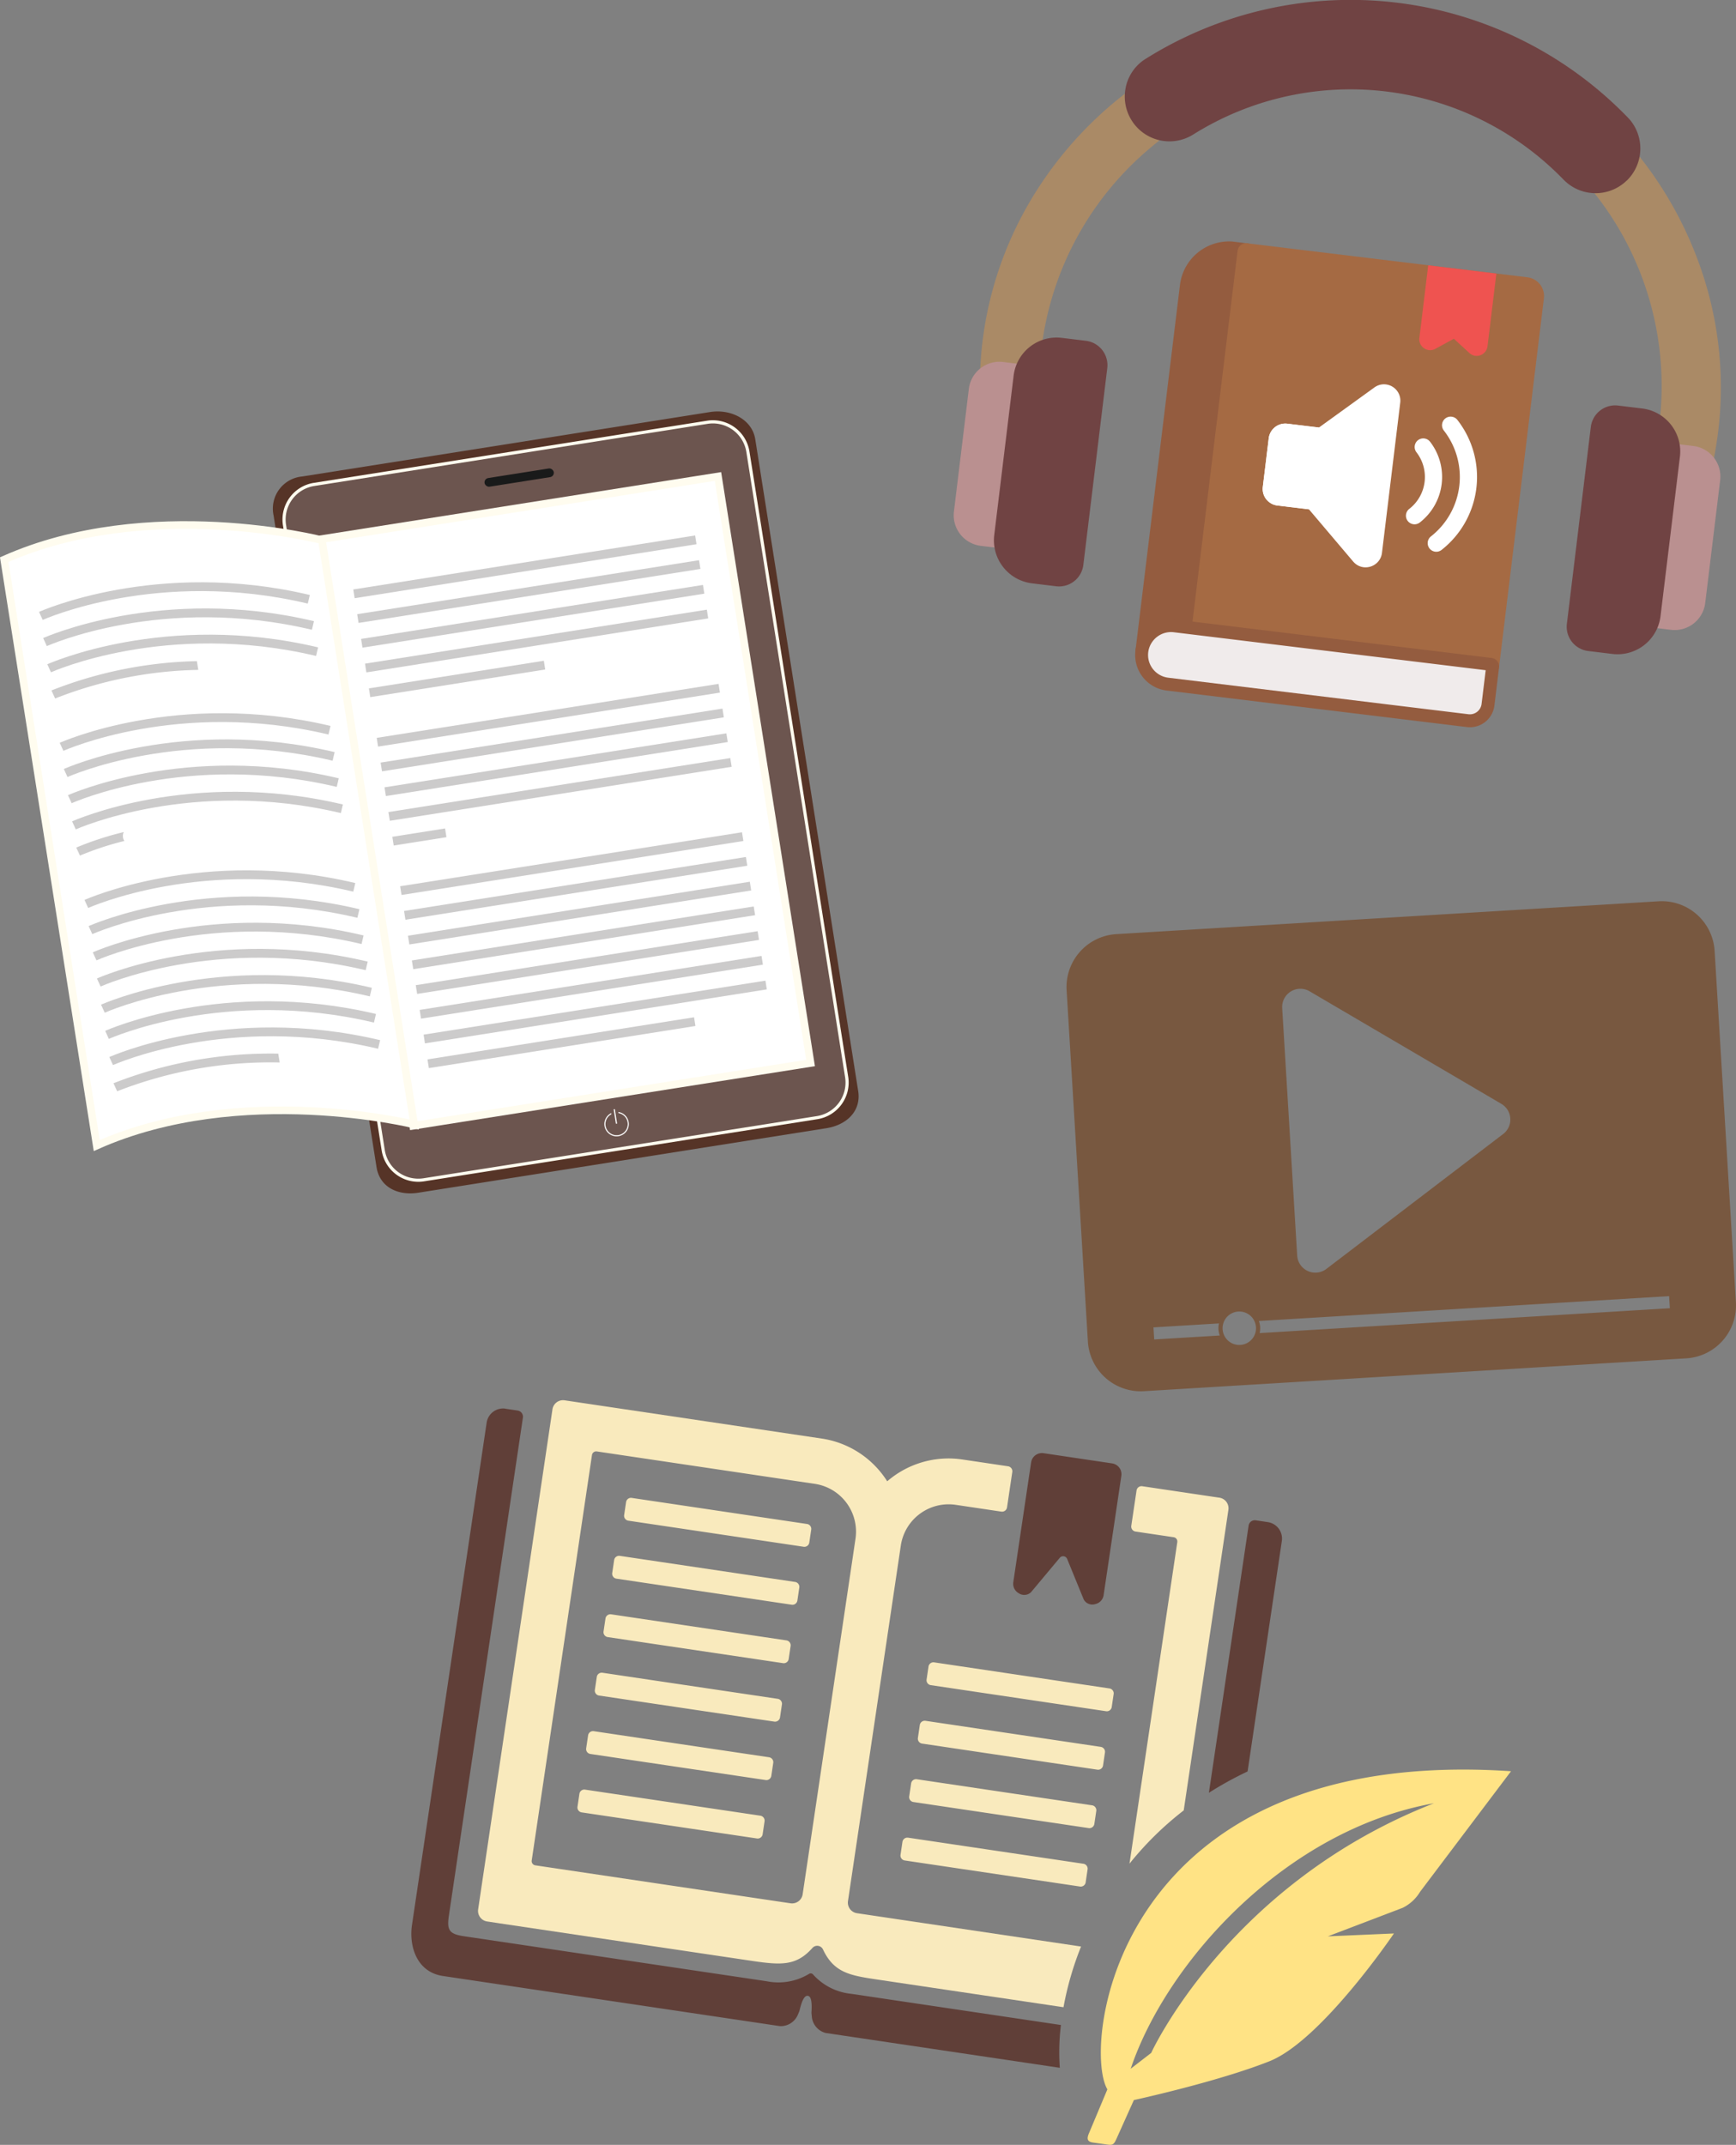 <svg xmlns="http://www.w3.org/2000/svg" xmlns:xlink="http://www.w3.org/1999/xlink" width="227.242" height="280.671" viewBox="0 0 227.242 280.671">
  <rect x="0" y="0" width="227.242" height="280.671" fill="#808080" stroke="none"/>
  <defs>
    <linearGradient id="linear-gradient" x1="-20.545" y1="-6.849" x2="-21.784" y2="-6.849" gradientUnits="objectBoundingBox">
      <stop offset="0" stop-color="#563427"/>
      <stop offset="0.035" stop-color="#66493d"/>
      <stop offset="0.109" stop-color="#857068"/>
      <stop offset="0.184" stop-color="#9e918c"/>
      <stop offset="0.259" stop-color="#b2aaa7"/>
      <stop offset="0.335" stop-color="#c0bcbb"/>
      <stop offset="0.412" stop-color="#c9c7c7"/>
      <stop offset="0.491" stop-color="#cccbcb"/>
      <stop offset="0.562" stop-color="#c8c6c6"/>
      <stop offset="0.643" stop-color="#bebab8"/>
      <stop offset="0.727" stop-color="#aea5a2"/>
      <stop offset="0.815" stop-color="#978882"/>
      <stop offset="0.906" stop-color="#7a6259"/>
      <stop offset="0.997" stop-color="#573528"/>
      <stop offset="1" stop-color="#563427"/>
    </linearGradient>
    <linearGradient id="linear-gradient-2" x1="-20.974" y1="-7.297" x2="-22.059" y2="-6.592" xlink:href="#linear-gradient"/>
    <linearGradient id="linear-gradient-3" x1="1.255" y1="3.056" x2="1.255" y2="2.056" gradientUnits="objectBoundingBox">
      <stop offset="0" stop-color="#4e4d4d"/>
      <stop offset="0.568" stop-color="#2d2d2d"/>
      <stop offset="1" stop-color="#191a1a"/>
    </linearGradient>
  </defs>
  <g id="그룹_3452" data-name="그룹 3452" transform="translate(-1288.987 -372.092)">
    <g id="그룹_2458" data-name="그룹 2458" transform="translate(1413.83 372.091)">
      <path id="패스_3377" data-name="패스 3377" d="M1640.844,408.931a1.124,1.124,0,0,0-.162,1.579,40.605,40.605,0,0,1,8.836,30.628c-.048.394-.06.513-.067.553-.023.169-.05.348-.078.545-.157,1.043,5.469,4.678,5.862,4.758a1.125,1.125,0,0,0,1.328-.876q.193-.929.37-2.015t.293-2.03a47.455,47.455,0,0,0-1.583-19.113,49.725,49.725,0,0,0-9.066-17.25,1.121,1.121,0,0,0-1.578-.169C1643.646,406.632,1642.227,407.8,1640.844,408.931Z" transform="translate(-1557.154 -385.653)" fill="#aa8a66"/>
      <path id="패스_3378" data-name="패스 3378" d="M1505.476,428.98a1.125,1.125,0,0,0,1.08,1.169l6.832-3.216c.017-.2.037-.379.055-.548l.068-.553a40.566,40.566,0,0,1,14.579-26.562l0,0a.739.739,0,0,0,.086-.08q.223-.181.568-.455c.222-.174.449-.35.683-.527a1.121,1.121,0,0,0,.221-1.572c-1.076-1.429-2.261-3.022-3.221-4.285a1.123,1.123,0,0,0-1.573-.214,49.742,49.742,0,0,0-12.938,14.573,47.451,47.451,0,0,0-6.12,18.176q-.115.939-.2,2.04C1505.542,427.667,1505.5,428.348,1505.476,428.98Z" transform="translate(-1502.03 -380.187)" fill="#aa8a66"/>
      <path id="패스_3379" data-name="패스 3379" d="M1554.387,425.733l-1.85-.225v0c-.05-.006-.1-.007-.151-.009a6.485,6.485,0,0,0-6.7,5.685l-5.824,47.864a1.127,1.127,0,0,0,.982,1.253l7.329-2.693a1.127,1.127,0,0,0,1.254-.982l6.039-49.628a1.127,1.127,0,0,0-.982-1.254C1554.449,425.738,1554.42,425.734,1554.387,425.733Z" transform="translate(-1516.072 -393.902)" fill="#945c3f"/>
      <path id="패스_3380" data-name="패스 3380" d="M1591.254,482.4a1.126,1.126,0,0,0,1.253-.982l5.878-48.31a2.474,2.474,0,0,0-2.149-2.748v0l-36.6-4.439c-.03-.006-.061-.012-.091-.016a1.127,1.127,0,0,0-1.254.982l-6.038,49.628a1.127,1.127,0,0,0,.982,1.254Z" transform="translate(-1521.132 -394.071)" fill="#a56a43"/>
      <path id="패스_3381" data-name="패스 3381" d="M1539.841,513.183h0a4.621,4.621,0,0,1,.571-1.73,4.7,4.7,0,0,1,1.185-1.387l.005,0h0l0,0,0,0a4.669,4.669,0,0,1,3.45-.964l4.6.56,36.8,4.477a1.126,1.126,0,0,1,.981,1.253l-.606,4.981a3.234,3.234,0,0,1-3.592,2.811l-39.312-4.783h0a4.668,4.668,0,0,1-3.114-1.751l-.008-.01v0A4.656,4.656,0,0,1,1539.841,513.183Z" transform="translate(-1516.053 -428.039)" fill="#945c3f"/>
      <path id="패스_3382" data-name="패스 3382" d="M1543.365,516.844a3.012,3.012,0,0,0,1.927,1.043l39.307,4.783a1.547,1.547,0,0,0,1.713-1.34l.538-4.423-40.834-4.968a2.99,2.99,0,0,0-2.2.616l-.072.056a3.156,3.156,0,0,0-.7.835,2.981,2.981,0,0,0,.249,3.311Z" transform="translate(-1517.217 -429.204)" fill="#f0ebeb" fill-rule="evenodd"/>
      <path id="패스_3383" data-name="패스 3383" d="M1612.764,431.864l-8.922-1.084-1.158,9.511a1.405,1.405,0,0,0,.164.854,1.44,1.44,0,0,0,1.077.732,1.412,1.412,0,0,0,.786-.131l.068-.033h0l0,0,2.419-1.32,1.97,1.806a.786.786,0,0,0,.06.059h0a1.423,1.423,0,0,0,.79.366,1.442,1.442,0,0,0,.666-.08,1.435,1.435,0,0,0,.92-1.164l1.158-9.513Z" transform="translate(-1541.732 -396.063)" fill="#ef5350"/>
      <path id="패스_3384" data-name="패스 3384" d="M1575.393,462.757l7.253-5.239a2.117,2.117,0,0,1,1.51-.394,2.145,2.145,0,0,1,1.485.881,2.114,2.114,0,0,1,.385,1.507h0l-2.391,19.657a2.106,2.106,0,0,1-.743,1.377,2.182,2.182,0,0,1-1.654.5,2.107,2.107,0,0,1-1.3-.668.685.685,0,0,1-.072-.078l0,0,0,0,0,0-5.788-6.828-4.138-.5v0a2.183,2.183,0,0,1-1.374-.726,1.062,1.062,0,0,1-.083-.093l0,0h0l0,0a2.181,2.181,0,0,1-.449-1.607l.776-6.374a2.182,2.182,0,0,1,.726-1.374,1.037,1.037,0,0,1,.094-.083l0,0h0l0,0a2.18,2.18,0,0,1,1.607-.449l4.146.5Z" transform="translate(-1527.579 -406.817)" fill="#fff"/>
      <path id="패스_3385" data-name="패스 3385" d="M1575.392,466.3l.033-.024-1.31,10.765-.03-.035-4.138-.5v0a2.182,2.182,0,0,1-1.374-.726,1.061,1.061,0,0,1-.083-.093l0,0h0l0,0a2.183,2.183,0,0,1-.449-1.607l.776-6.374a2.187,2.187,0,0,1,.726-1.374,1.156,1.156,0,0,1,.094-.083l0,0h0l0,0a2.185,2.185,0,0,1,1.607-.449l4.146.5Z" transform="translate(-1527.579 -410.359)" fill="#fff"/>
      <path id="패스_3386" data-name="패스 3386" d="M1608.419,464.689a1.125,1.125,0,1,0-1.772,1.388,9.883,9.883,0,0,1-1.685,13.85,1.125,1.125,0,0,0,1.387,1.772,12.13,12.13,0,0,0,2.07-17.01Z" transform="translate(-1542.49 -409.737)" fill="#fff"/>
      <path id="패스_3387" data-name="패스 3387" d="M1602.866,469.458a1.126,1.126,0,0,0-1.772,1.388,5.286,5.286,0,0,1-.9,7.416,1.126,1.126,0,1,0,1.388,1.772,7.541,7.541,0,0,0,1.287-10.576Z" transform="translate(-1540.541 -411.685)" fill="#fff"/>
      <path id="패스_3388" data-name="패스 3388" d="M1603.186,395.731a5.925,5.925,0,0,1-.458.4l0,0h0a5.841,5.841,0,0,1-7.727-.462.961.961,0,0,1-.072-.069h0a38.814,38.814,0,0,0-48.485-5.9,5.847,5.847,0,0,1-7.7-1.35c-.114-.146-.232-.315-.352-.505a5.852,5.852,0,0,1-.811-4.1,5.779,5.779,0,0,1,2.128-3.594c.14-.11.307-.226.5-.346a50.483,50.483,0,0,1,63.153,7.684,5.633,5.633,0,0,1,.4.455,5.861,5.861,0,0,1-.559,7.784Z" transform="translate(-1515.105 -372.091)" fill="#704343"/>
      <path id="패스_3389" data-name="패스 3389" d="M1505.9,476.535a1.126,1.126,0,0,0,1.254-.981l2.655-21.82a1.126,1.126,0,0,0-.982-1.253l-2.707-.329a4.032,4.032,0,0,0-4.489,3.515l-1.953,16.053a4.033,4.033,0,0,0,3.515,4.489l2.707.329Z" transform="translate(-1499.652 -404.781)" fill="#ba9090"/>
      <path id="패스_3390" data-name="패스 3390" d="M1656.04,470.192a1.126,1.126,0,0,0-1.254.981l-2.655,21.82a1.126,1.126,0,0,0,.981,1.254l2.7.329a4.032,4.032,0,0,0,4.489-3.515l1.953-16.053a4.031,4.031,0,0,0-3.515-4.489l-2.7-.329Z" transform="translate(-1561.93 -412.158)" fill="#ba9090"/>
      <path id="패스_3391" data-name="패스 3391" d="M1523.384,450.753l-3.135,25.766a3.2,3.2,0,0,1-3.565,2.791v0l-3.155-.384v0a5.67,5.67,0,0,1-4.943-6.312l2.539-20.866a5.668,5.668,0,0,1,6.312-4.942l3.155.384a3.21,3.21,0,0,1,2.791,3.562Z" transform="translate(-1503.284 -402.592)" fill="#704343"/>
      <path id="패스_3392" data-name="패스 3392" d="M1635.316,490.349l3.135-25.767a3.211,3.211,0,0,1,3.565-2.792l3.155.384a5.669,5.669,0,0,1,4.942,6.312l-2.539,20.865a5.668,5.668,0,0,1-6.312,4.943v0l-3.155-.384v0a3.2,3.2,0,0,1-2.792-3.562Z" transform="translate(-1555.055 -408.72)" fill="#704343"/>
    </g>
    <g id="그룹_2463" data-name="그룹 2463" transform="translate(1289.541 425.936)">
      <g id="그룹_2462" data-name="그룹 2462">
        <path id="패스_3393" data-name="패스 3393" d="M1368.052,565.347c-2.665.421-5.059-.71-5.477-3.349L1349.1,476.724a4.224,4.224,0,0,1,3.745-5.1l53.4-8.435c2.666-.421,5.492.933,5.908,3.572l13.47,85.273c.417,2.639-1.51,4.453-4.174,4.874Z" transform="translate(-1313.842 -463.116)" fill="url(#linear-gradient)"/>
        <path id="패스_3394" data-name="패스 3394" d="M1368.792,564.936c-2.62.414-4.974-.7-5.386-3.311l-13.3-84.183a4.16,4.16,0,0,1,3.677-5.03l52.51-8.295c2.621-.414,5.4.925,5.813,3.53l13.3,84.182c.412,2.607-1.484,4.4-4.1,4.81Z" transform="translate(-1314.252 -463.495)" fill="url(#linear-gradient-2)"/>
        <path id="패스_3395" data-name="패스 3395" d="M1369.757,564.594a4.644,4.644,0,0,1-5.313-3.863l-12.925-81.818a4.646,4.646,0,0,1,3.864-5.311l51.486-8.133a4.643,4.643,0,0,1,5.312,3.862l12.925,81.818a4.644,4.644,0,0,1-3.862,5.312Z" transform="translate(-1314.833 -464.054)" fill="#6c554f"/>
        <path id="패스_3396" data-name="패스 3396" d="M1421.132,556.522l-51.485,8.133a4.856,4.856,0,0,1-5.549-4.033L1351.174,478.8a4.856,4.856,0,0,1,4.035-5.547l51.485-8.133a4.85,4.85,0,0,1,5.547,4.033l12.925,81.818A4.854,4.854,0,0,1,1421.132,556.522Zm-65.859-82.859a4.444,4.444,0,0,0-3.693,5.077l12.925,81.818a4.443,4.443,0,0,0,5.078,3.692l51.486-8.133a4.444,4.444,0,0,0,3.692-5.077l-12.925-81.818a4.44,4.44,0,0,0-5.076-3.692Z" transform="translate(-1314.691 -463.911)" fill="#fffcef"/>
        <rect id="사각형_1367" data-name="사각형 1367" width="52.639" height="77.683" transform="matrix(0.988, -0.156, 0.156, 0.988, 41.421, 16.719)" fill="#fff" stroke="#fffcef" stroke-miterlimit="10" stroke-width="1"/>
        <rect id="사각형_1368" data-name="사각형 1368" width="9.17" height="1.146" rx="0.573" transform="matrix(0.988, -0.156, 0.156, 0.988, 62.786, 8.801)" fill="url(#linear-gradient-3)"/>
        <g id="그룹_2459" data-name="그룹 2459" transform="translate(78.555 91.293)">
          <path id="패스_3397" data-name="패스 3397" d="M1424.167,618.084l.023.144a1.459,1.459,0,1,1-.93.147l-.023-.144a1.6,1.6,0,1,0,.931-.147Z" transform="translate(-1422.338 -617.708)" fill="#fff"/>
          <rect id="사각형_1369" data-name="사각형 1369" width="0.157" height="1.913" transform="matrix(0.988, -0.156, 0.156, 0.988, 1.217, 0.024)" fill="#fff"/>
        </g>
        <path id="패스_3398" data-name="패스 3398" d="M1343.205,566.675s-22.684-5.636-41.553,2.76l-12.112-76.673c18.869-8.394,41.586-2.548,41.586-2.548Z" transform="translate(-1289.541 -473.375)" fill="#fff" stroke="#fffcef" stroke-miterlimit="10" stroke-width="1"/>
        <g id="그룹_2460" data-name="그룹 2460" transform="translate(45.69 16.225)">
          <rect id="사각형_1370" data-name="사각형 1370" width="6.987" height="1.156" transform="matrix(0.988, -0.156, 0.156, 0.988, 5.113, 39.431)" fill="#cccbcb"/>
          <rect id="사각형_1371" data-name="사각형 1371" width="45.292" height="1.157" transform="matrix(0.988, -0.156, 0.156, 0.988, 0, 7.067)" fill="#cccbcb"/>
          <rect id="사각형_1372" data-name="사각형 1372" width="45.292" height="1.157" transform="matrix(0.988, -0.156, 0.156, 0.988, 0.511, 10.303)" fill="#cccbcb"/>
          <rect id="사각형_1373" data-name="사각형 1373" width="45.292" height="1.156" transform="matrix(0.988, -0.156, 0.156, 0.988, 1.023, 13.54)" fill="#cccbcb"/>
          <rect id="사각형_1374" data-name="사각형 1374" width="45.292" height="1.157" transform="matrix(0.988, -0.156, 0.156, 0.988, 1.534, 16.776)" fill="#cccbcb"/>
          <rect id="사각형_1375" data-name="사각형 1375" width="23.176" height="1.157" transform="matrix(0.988, -0.156, 0.156, 0.988, 2.045, 20.012)" fill="#cccbcb"/>
          <rect id="사각형_1376" data-name="사각형 1376" width="45.292" height="1.156" transform="matrix(0.988, -0.156, 0.156, 0.988, 3.068, 26.486)" fill="#cccbcb"/>
          <rect id="사각형_1377" data-name="사각형 1377" width="45.292" height="1.157" transform="matrix(0.988, -0.156, 0.156, 0.988, 3.579, 29.722)" fill="#cccbcb"/>
          <rect id="사각형_1378" data-name="사각형 1378" width="45.292" height="1.155" transform="matrix(0.988, -0.156, 0.156, 0.988, 4.09, 32.959)" fill="#cccbcb"/>
          <rect id="사각형_1379" data-name="사각형 1379" width="45.292" height="1.156" transform="matrix(0.988, -0.156, 0.156, 0.988, 4.601, 36.195)" fill="#cccbcb"/>
          <rect id="사각형_1380" data-name="사각형 1380" width="45.292" height="1.156" transform="matrix(0.988, -0.156, 0.156, 0.988, 6.135, 45.904)" fill="#cccbcb"/>
          <rect id="사각형_1381" data-name="사각형 1381" width="45.292" height="1.157" transform="matrix(0.988, -0.156, 0.156, 0.988, 6.646, 49.14)" fill="#cccbcb"/>
          <rect id="사각형_1382" data-name="사각형 1382" width="45.292" height="1.156" transform="matrix(0.988, -0.156, 0.156, 0.988, 7.158, 52.377)" fill="#cccbcb"/>
          <rect id="사각형_1383" data-name="사각형 1383" width="45.292" height="1.157" transform="matrix(0.988, -0.156, 0.156, 0.988, 7.669, 55.613)" fill="#cccbcb"/>
          <rect id="사각형_1384" data-name="사각형 1384" width="45.292" height="1.157" transform="matrix(0.988, -0.156, 0.156, 0.988, 8.18, 58.849)" fill="#cccbcb"/>
          <rect id="사각형_1385" data-name="사각형 1385" width="45.292" height="1.157" transform="matrix(0.988, -0.156, 0.156, 0.988, 8.691, 62.085)" fill="#cccbcb"/>
          <rect id="사각형_1386" data-name="사각형 1386" width="45.292" height="1.156" transform="matrix(0.988, -0.156, 0.156, 0.988, 9.203, 65.322)" fill="#cccbcb"/>
          <rect id="사각형_1387" data-name="사각형 1387" width="35.318" height="1.155" transform="matrix(0.988, -0.156, 0.156, 0.988, 9.714, 68.559)" fill="#cccbcb"/>
        </g>
        <g id="그룹_2461" data-name="그룹 2461" transform="translate(4.557 22.352)">
          <path id="패스_3399" data-name="패스 3399" d="M1332.423,503.691c-19.574-4.646-34.548,2.067-34.7,2.137l-.481-1.052c.152-.07,15.49-6.946,35.446-2.212Z" transform="translate(-1297.244 -500.902)" fill="#cccbcb"/>
          <path id="패스_3400" data-name="패스 3400" d="M1333.338,509.482c-19.572-4.643-34.548,2.069-34.7,2.138l-.482-1.051c.153-.069,15.49-6.946,35.446-2.212Z" transform="translate(-1297.618 -503.268)" fill="#cccbcb"/>
          <path id="패스_3401" data-name="패스 3401" d="M1334.253,515.275c-19.573-4.644-34.548,2.069-34.7,2.137l-.481-1.05c.152-.07,15.49-6.948,35.446-2.212Z" transform="translate(-1297.992 -505.634)" fill="#cccbcb"/>
          <path id="패스_3402" data-name="패스 3402" d="M1337,532.654c-19.573-4.645-34.548,2.069-34.7,2.138l-.482-1.052c.153-.069,15.49-6.946,35.446-2.211Z" transform="translate(-1299.113 -512.733)" fill="#cccbcb"/>
          <path id="패스_3403" data-name="패스 3403" d="M1337.913,538.446c-19.573-4.644-34.548,2.069-34.7,2.138l-.481-1.051c.153-.07,15.49-6.946,35.446-2.211Z" transform="translate(-1299.487 -515.099)" fill="#cccbcb"/>
          <path id="패스_3404" data-name="패스 3404" d="M1338.828,544.24c-19.573-4.644-34.548,2.068-34.7,2.137l-.481-1.052c.152-.069,15.49-6.946,35.446-2.21Z" transform="translate(-1299.861 -517.465)" fill="#cccbcb"/>
          <path id="패스_3405" data-name="패스 3405" d="M1339.743,550.032c-19.573-4.644-34.548,2.069-34.7,2.138l-.482-1.052c.153-.07,15.49-6.946,35.446-2.211Z" transform="translate(-1300.234 -519.831)" fill="#cccbcb"/>
          <path id="패스_3406" data-name="패스 3406" d="M1342.488,567.411c-19.573-4.645-34.548,2.069-34.7,2.137l-.482-1.051c.152-.07,15.49-6.947,35.446-2.211Z" transform="translate(-1301.356 -526.929)" fill="#cccbcb"/>
          <path id="패스_3407" data-name="패스 3407" d="M1343.4,573.2c-19.572-4.644-34.548,2.069-34.7,2.138l-.481-1.051c.152-.07,15.49-6.946,35.446-2.212Z" transform="translate(-1301.729 -529.295)" fill="#cccbcb"/>
          <path id="패스_3408" data-name="패스 3408" d="M1344.319,579c-19.573-4.644-34.548,2.069-34.7,2.137l-.481-1.051c.152-.07,15.489-6.947,35.446-2.211Z" transform="translate(-1302.103 -531.662)" fill="#cccbcb"/>
          <path id="패스_3409" data-name="패스 3409" d="M1345.234,584.789c-19.573-4.644-34.548,2.069-34.7,2.137l-.481-1.05c.152-.07,15.49-6.948,35.446-2.212Z" transform="translate(-1302.477 -534.028)" fill="#cccbcb"/>
          <path id="패스_3410" data-name="패스 3410" d="M1346.149,590.582c-19.573-4.644-34.548,2.069-34.7,2.137l-.482-1.051c.153-.069,15.49-6.946,35.446-2.211Z" transform="translate(-1302.851 -536.394)" fill="#cccbcb"/>
          <path id="패스_3411" data-name="패스 3411" d="M1347.064,596.374c-19.573-4.644-34.548,2.069-34.7,2.139l-.481-1.052c.152-.07,15.49-6.946,35.446-2.212Z" transform="translate(-1303.225 -538.76)" fill="#cccbcb"/>
          <path id="패스_3412" data-name="패스 3412" d="M1347.979,602.168c-19.573-4.645-34.548,2.068-34.7,2.137l-.481-1.052c.153-.07,15.49-6.946,35.446-2.211Z" transform="translate(-1303.598 -541.126)" fill="#cccbcb"/>
          <path id="패스_3413" data-name="패스 3413" d="M1319.029,518.346a55.018,55.018,0,0,0-19.039,3.836l.481,1.051a53.722,53.722,0,0,1,18.74-3.742Z" transform="translate(-1298.366 -508.027)" fill="#cccbcb"/>
          <path id="패스_3414" data-name="패스 3414" d="M1311.7,556.156a40.79,40.79,0,0,0-6.22,2.03l.482,1.051a38.836,38.836,0,0,1,5.819-1.915A1.175,1.175,0,0,1,1311.7,556.156Z" transform="translate(-1300.608 -523.471)" fill="#cccbcb"/>
          <path id="패스_3415" data-name="패스 3415" d="M1335.287,605.174a56.183,56.183,0,0,0-21.571,3.873l.482,1.051a54.983,54.983,0,0,1,21.272-3.769Z" transform="translate(-1303.972 -543.492)" fill="#cccbcb"/>
        </g>
      </g>
    </g>
    <path id="패스_3416" data-name="패스 3416" d="M1531.1,575.76l71.027-4.3a6.931,6.931,0,0,1,7.317,6.481l2.787,46.011a6.931,6.931,0,0,1-6.481,7.317l-71.028,4.3a6.932,6.932,0,0,1-7.316-6.481l-2.787-46.012a6.931,6.931,0,0,1,6.481-7.316Zm50.661,26.156-23.135,17.652a2.383,2.383,0,0,1-3.824-1.75l-1.962-32.382a2.383,2.383,0,0,1,3.585-2.2l25.1,14.73a2.382,2.382,0,0,1,.239,3.949Zm-34.668,23.23a2.188,2.188,0,1,1-2.052,2.316,2.188,2.188,0,0,1,2.052-2.316Zm-11.107,2.072,8.582-.52a2.749,2.749,0,0,0,.1,1.582l-8.581.519-.1-1.581Zm13.8-.836,53.7-3.253.1,1.582-53.7,3.253a2.726,2.726,0,0,0-.1-1.581Z" transform="translate(-96.014 -81.428)" fill="#785840" fill-rule="evenodd"/>
    <g id="그룹_2464" data-name="그룹 2464" transform="translate(1342.828 555.318)">
      <path id="패스_3417" data-name="패스 3417" d="M1397.163,750.287l-1.585-.236a1.4,1.4,0,0,1-1.177-1.588l.235-1.584,9.258-62.265.235-1.584a1.4,1.4,0,0,1,1.588-1.177l1.585.236,32.073,4.768a12.266,12.266,0,0,1,8.065,4.851c.178.241.348.487.509.741.227-.2.462-.382.7-.561a12.273,12.273,0,0,1,9.128-2.294l5.989.891a.659.659,0,0,1,.554.747l-.688,4.631a.658.658,0,0,1-.747.554l-5.989-.89a6.329,6.329,0,0,0-7.164,5.308l-.326,2.195-6.594,44.35a1.4,1.4,0,0,0,1.178,1.588l29.333,4.361a40.972,40.972,0,0,0-2.3,7.942l-24.232-3.6c-3.668-.545-5.8-.877-7.248-3.957a.838.838,0,0,0-1.385-.2c-2.085,2.341-4.023,2.27-7.878,1.7l-33.125-4.925Zm82.5-7.8,6.257-42.082a.561.561,0,0,0-.47-.636l-5-.743a.659.659,0,0,1-.553-.747l.689-4.631a.659.659,0,0,1,.747-.554l8.515,1.266,1.585.235a1.4,1.4,0,0,1,1.176,1.588l-.235,1.584-5.613,37.749a42.239,42.239,0,0,0-7.1,6.97Zm-36.19-40.342.326-2.195a6.328,6.328,0,0,0-5.308-7.163l-28.554-4.245a.562.562,0,0,0-.636.471l-7.888,53.056a.561.561,0,0,0,.471.635l33.407,4.967a1.4,1.4,0,0,0,1.588-1.177l6.595-44.35ZM1408.42,732.8l22.9,3.405a.652.652,0,0,1,.576.715l-.26,1.75a.653.653,0,0,1-.759.516l-22.9-3.406a.652.652,0,0,1-.576-.715l.26-1.75a.651.651,0,0,1,.759-.516Zm1.137-7.647,22.9,3.406a.651.651,0,0,1,.576.714l-.26,1.751a.652.652,0,0,1-.759.516l-22.9-3.406a.652.652,0,0,1-.576-.715l.26-1.75a.652.652,0,0,1,.759-.516Zm1.137-7.647,22.9,3.406a.652.652,0,0,1,.576.715l-.26,1.751a.653.653,0,0,1-.759.516l-22.9-3.405a.652.652,0,0,1-.576-.714l.26-1.751a.652.652,0,0,1,.759-.516Zm1.137-7.647,22.9,3.405a.651.651,0,0,1,.576.715l-.26,1.751a.652.652,0,0,1-.759.515l-22.9-3.405a.651.651,0,0,1-.575-.714l.26-1.75a.651.651,0,0,1,.758-.516Zm1.137-7.648,22.9,3.406a.652.652,0,0,1,.576.715l-.26,1.75a.652.652,0,0,1-.76.516l-22.9-3.405a.651.651,0,0,1-.576-.715l.26-1.75a.652.652,0,0,1,.759-.516Zm1.56-7.584,22.9,3.405a.651.651,0,0,1,.576.715l-.26,1.751a.652.652,0,0,1-.759.515l-22.9-3.406a.652.652,0,0,1-.576-.714l.26-1.751a.651.651,0,0,1,.759-.516Zm36.177,44.461,22.9,3.406a.652.652,0,0,1,.576.715l-.26,1.75a.652.652,0,0,1-.759.516l-22.9-3.405a.652.652,0,0,1-.576-.714l.26-1.75a.652.652,0,0,1,.759-.516Zm1.137-7.647,22.9,3.406a.652.652,0,0,1,.576.715l-.26,1.75a.652.652,0,0,1-.759.516l-22.9-3.405a.653.653,0,0,1-.576-.715l.26-1.751a.652.652,0,0,1,.759-.516Zm1.137-7.647,22.9,3.406a.652.652,0,0,1,.576.715l-.26,1.751a.652.652,0,0,1-.759.516l-22.9-3.406a.652.652,0,0,1-.576-.714l.26-1.751a.652.652,0,0,1,.759-.516Zm1.138-7.647,22.9,3.406a.651.651,0,0,1,.576.715l-.26,1.75a.652.652,0,0,1-.759.516l-22.9-3.406a.652.652,0,0,1-.576-.714l.26-1.751a.652.652,0,0,1,.76-.516Z" transform="translate(-1385.653 -681.837)" fill="#f9eabd" fill-rule="evenodd"/>
      <path id="패스_3418" data-name="패스 3418" d="M1391.95,683.709l1.591.237a.82.82,0,0,1,.689.929l-9.681,65.108c-.277,1.867-.053,2.453,1.911,2.745l39.695,5.9a7.742,7.742,0,0,0,5.509-.952.409.409,0,0,1,.564.084,7.746,7.746,0,0,0,4.994,2.514l27.433,4.079a29.384,29.384,0,0,0-.144,5.6l-30.643-4.556a2.431,2.431,0,0,1-1.814-2.079l-.052-.542c-.012-.13.222-2.179-.477-2.239-.686-.146-1.058,1.884-1.107,2l-.207.5a2.431,2.431,0,0,1-2.34,1.462l-44.1-6.558c-3.5-.521-4.462-3.977-4.06-6.676l9.774-65.737a2.178,2.178,0,0,1,2.468-1.829Zm92.076,50.255,5.2-34.965a.82.82,0,0,1,.929-.689l1.591.237a2.178,2.178,0,0,1,1.829,2.468l-4.484,30.159a46.668,46.668,0,0,0-5.063,2.79Z" transform="translate(-1379.623 -682.592)" fill="#603f38" fill-rule="evenodd"/>
      <path id="패스_3419" data-name="패스 3419" d="M1516.783,693.551l8.985,1.336a1.434,1.434,0,0,1,1.2,1.626l-2.319,15.6a1.408,1.408,0,0,1-1.106,1.187,1.275,1.275,0,0,1-1.5-.608l-2.168-5.3a.572.572,0,0,0-.969-.15l-3.762,4.5a1.276,1.276,0,0,1-1.611.13,1.41,1.41,0,0,1-.706-1.454l2.329-15.661a1.434,1.434,0,0,1,1.626-1.206Z" transform="translate(-1434.025 -686.616)" fill="#603f38" fill-rule="evenodd"/>
      <path id="패스_3420" data-name="패스 3420" d="M1529.453,811.157l2.417-5.758c-3.363-5.7,1.029-45.092,52.84-41.635L1572.8,779.547a5.477,5.477,0,0,1-2.292,2.1l-9.772,3.724,8.645-.376s-9.495,14.023-16.3,16.724-17.744,5.078-17.744,5.078l-2.254,5.016c-.28.625-.427.916-1.081.825l-2.006-.279c-.8-.111-.823-.537-.542-1.206Zm5.466-8.452c4.72-14.005,20.282-31.28,39.7-34.746-26.839,10.48-36.991,32.605-37.012,32.667l-2.693,2.079Z" transform="translate(-1440.756 -715.213)" fill="#ffe385" fill-rule="evenodd"/>
    </g>
  </g>
</svg>
